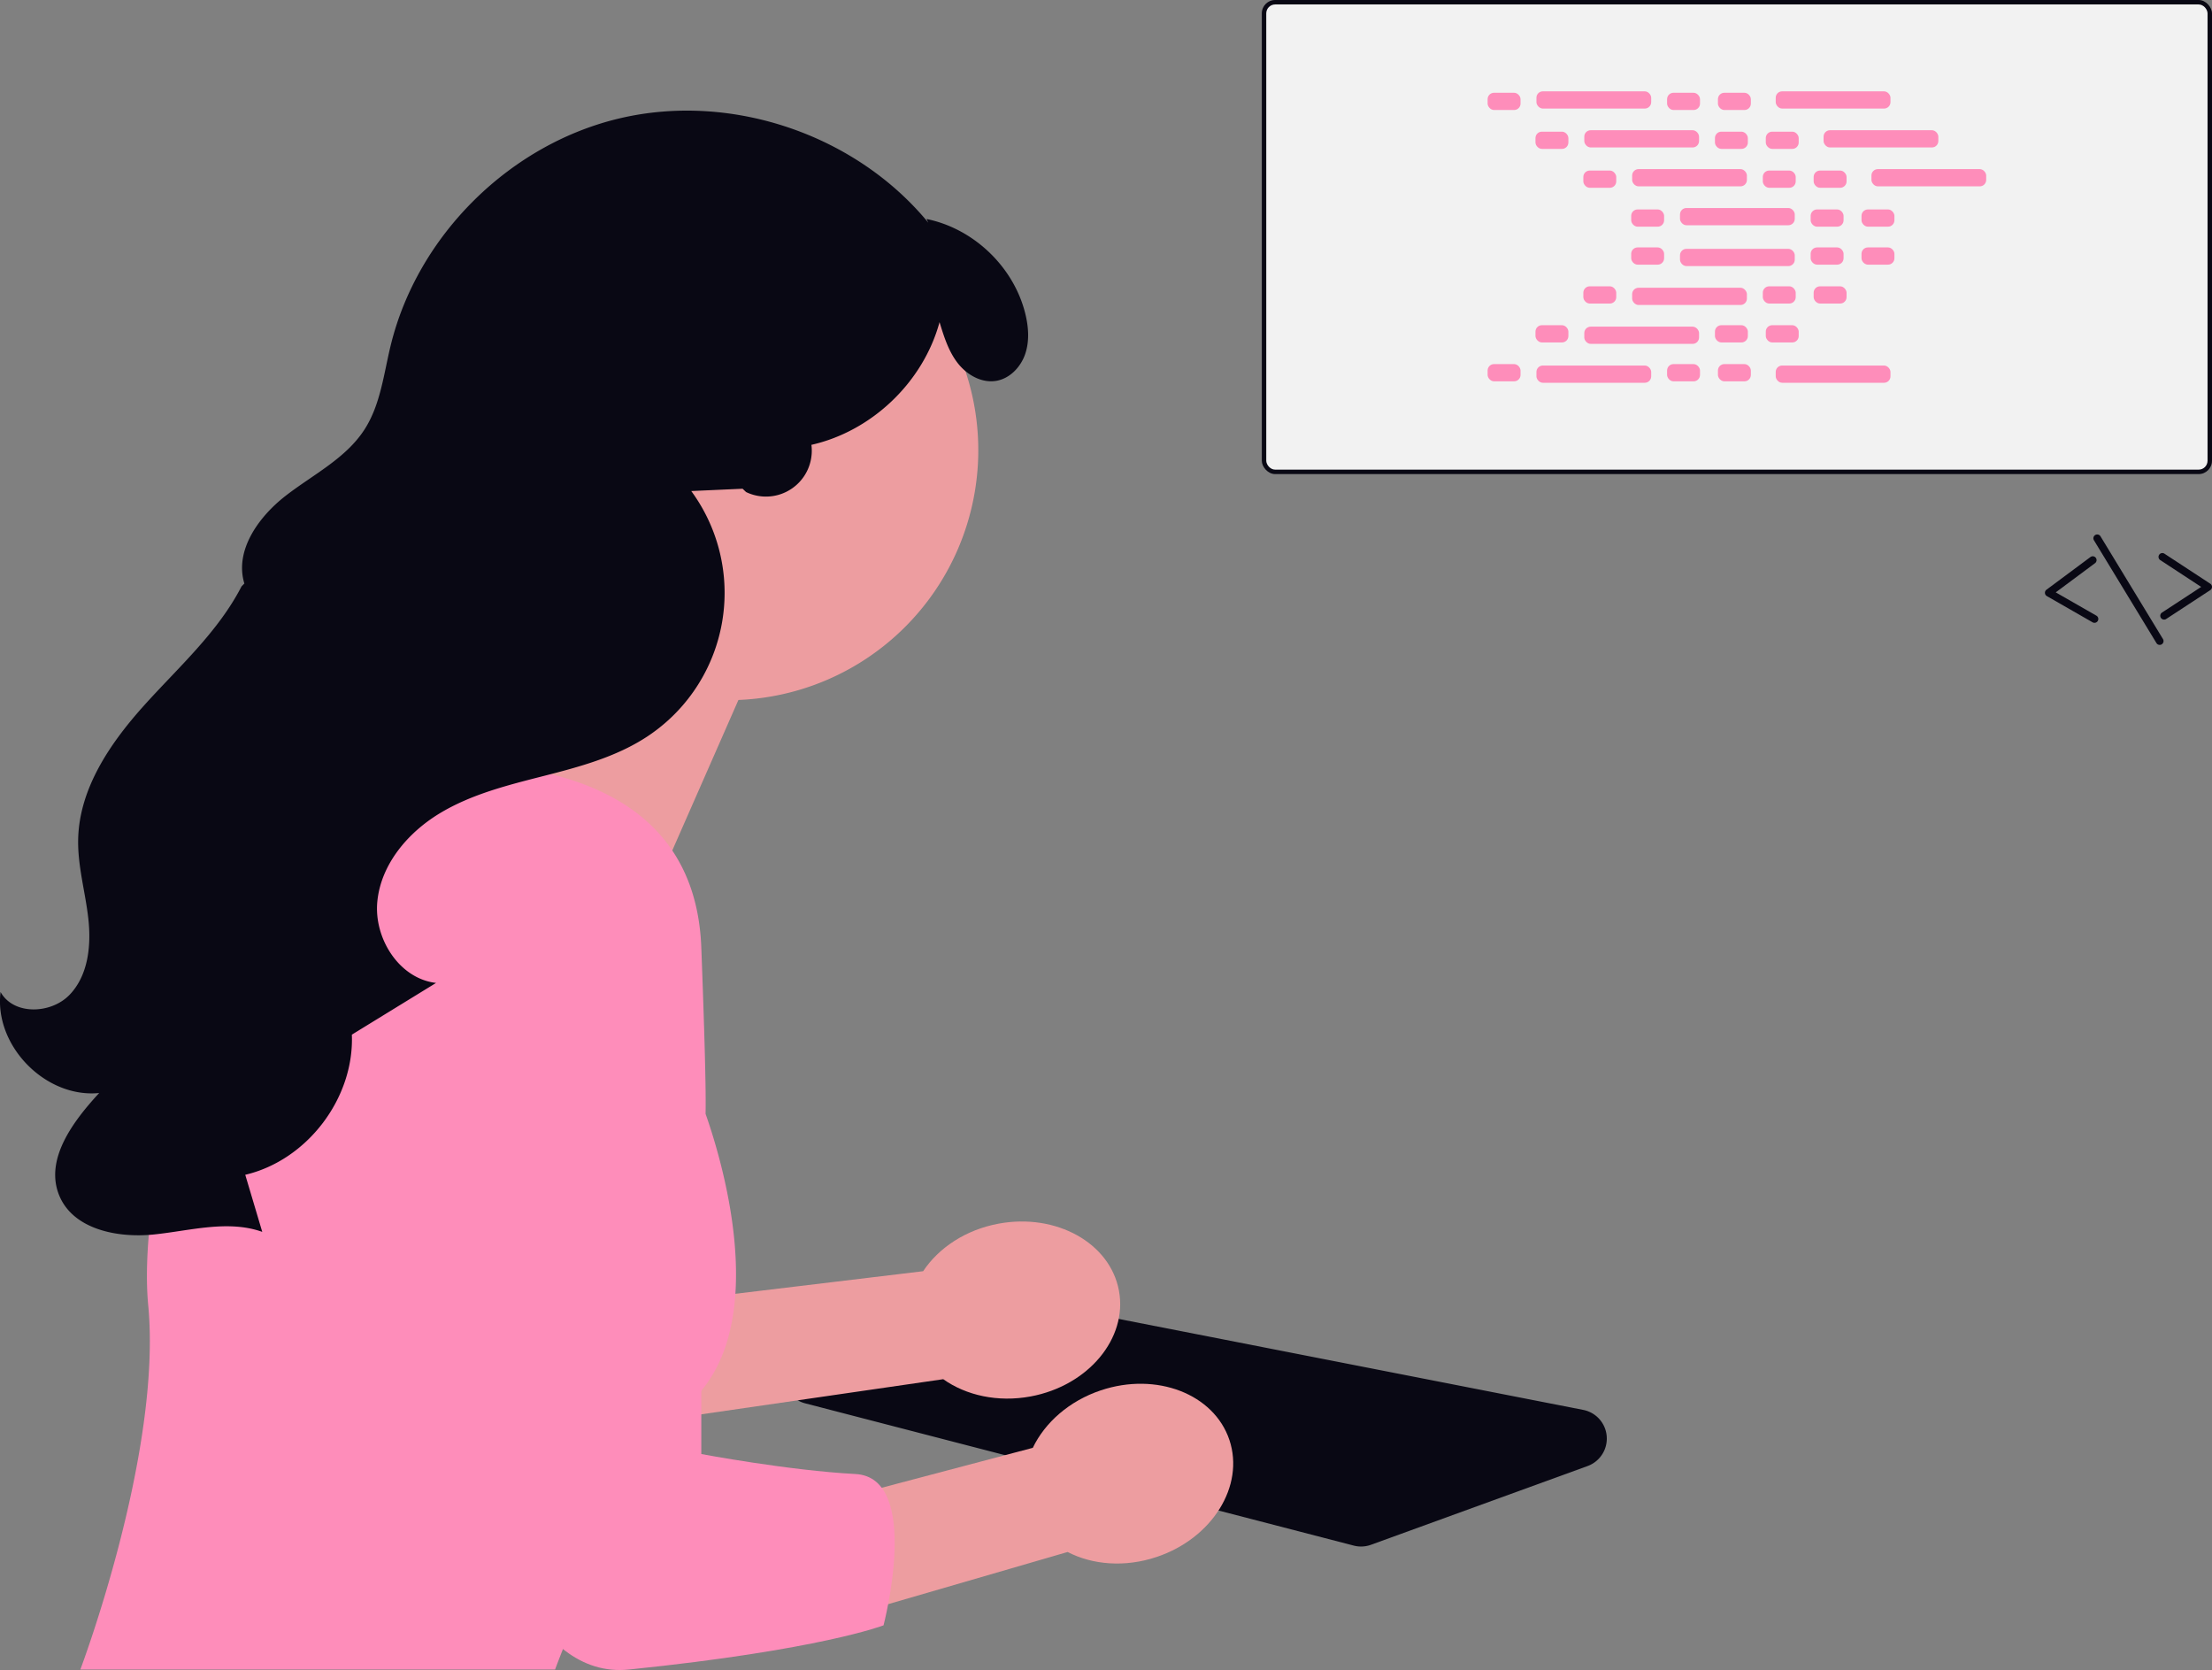 <svg xmlns="http://www.w3.org/2000/svg" width="994.037" height="750.305" viewBox="0 0 994.037 750.305" xmlns:xlink="http://www.w3.org/1999/xlink" role="img" artist="Katerina Limpitsouni" source="https://undraw.co/"><rect x="0" y="0" width="994.037" height="750.305" fill="#808080" stroke="none"/><g transform="translate(-598.963 -140)"><g transform="translate(80 -287)"><rect width="427" height="213" rx="6" transform="translate(1086 427)" fill="#090814"/><rect width="423" height="209" rx="4" transform="translate(1088 429)" fill="#f2f2f2"/></g><g transform="translate(-40.39)"><path d="M546.033,672a13.062,13.062,0,0,0,4.481-.793l97.3-35.363a13.132,13.132,0,0,0-1.963-25.23L377.128,558.006a13.159,13.159,0,0,0-6.531.38l-75.086,24.063a13.134,13.134,0,0,0,.712,25.222L542.732,671.58a13.1,13.1,0,0,0,3.3.421Z" transform="translate(704.964 162.823)" fill="#090814"/><path d="M565.407,523.281l-141.124,16.96,25.729,49.618L574.435,571.8c10.245,7.266,24.483,10.5,39.286,7.747,25.9-4.82,43.664-26.1,39.674-47.539s-28.22-34.9-54.12-30.084C584.473,504.674,572.352,512.817,565.407,523.281Z" transform="translate(488.792 187.846)" fill="#ed9da0"/><path d="M516.257,125.082A112.316,112.316,0,1,1,629.2,266.636L570.8,399.5,488.014,281.57s31.031-23.164,52.371-52.972a112.194,112.194,0,0,1-24.128-103.516Z" transform="translate(341.988 187.846)" fill="#ed9da0"/><path d="M666.1,357.019a99.739,99.739,0,0,1,91.615-62.241c50.854-.49,115.585,12.809,118.254,83.091,4.419,116.37,0,69.53,0,69.53s35.107,87.416,0,129.579S810.25,702.244,810.25,702.244H596.918s36.828-97.331,30.5-163.735c-4.293-45.075,16.183-125.846,38.681-181.49Z" transform="translate(78.539 187.846)" fill="#FE8DBA"/><path d="M465.9,397.83c5.844,10.536,22.722,9.939,31.05,1.232s9.719-21.984,8.412-33.961-4.836-23.756-4.593-35.8c.464-22.986,14.483-43.422,29.883-60.492s33.008-32.751,43.529-53.192l1.271-1.309c-4.495-14.848,6.407-30.015,18.68-39.5s26.991-16.724,35.371-29.779c7.129-11.106,8.57-24.77,11.69-37.594,12.089-49.686,53.879-90.9,103.727-102.3s105.4,7.556,137.881,47.049l-.781-1.637c21.1,4.271,39.048,21.392,44.311,42.266,1.524,6.047,2.031,12.548,0,18.445s-6.971,11.048-13.13,12.024c-6.606,1.048-13.215-2.839-17.286-8.147s-6.1-11.857-8.054-18.254c-7.332,26.936-30.351,48.974-57.58,55.129a20.6,20.6,0,0,1-29.361,21.212l-1.566-1.491-23.071,1.038a77.307,77.307,0,0,1-19.767,110.287c-13.93,9.184-30.383,13.6-46.549,17.729s-32.654,8.226-46.909,16.9-26.2,22.833-27.841,39.438,9.81,34.733,26.386,36.639l-37.838,23.232c1.126,28.565-20.077,56.433-47.907,62.968q3.821,12.822,7.641,25.645c-15.48-5.505-32.428-.491-48.773,1.177s-36.163-2.3-42.443-17.481c-6.678-16.142,6.073-33.257,17.934-46.081-24.149,2.409-47.3-21.3-44.323-45.382Z" transform="translate(173.708 187.846)" fill="#090814"/><path d="M510.913,602.637l-137.425,36.3,32.34,45.585,120.733-35.087c11.151,5.78,25.7,7.017,39.98,2.243,24.986-8.354,39.636-31.889,32.723-52.567S566.49,568.446,541.5,576.8c-14.28,4.774-25.159,14.514-30.591,25.838Z" transform="translate(592.567 187.846)" fill="#ed9da0"/><path d="M525.622,447.4s6,263.636,91.971,254.844S732.02,682.385,732.02,682.385s17.392-66.4-12.648-67.985-69.243-8.976-69.243-8.976V414.215" transform="translate(304.38 187.846)" fill="#FE8DBA"/></g><g transform="translate(3420.188 -16528.031)"><rect width="14.794" height="7.742" rx="2.88" transform="translate(-2152.714 16709.709)" fill="#FE8DBA"/><rect width="14.794" height="7.742" rx="2.88" transform="translate(-2072.065 16709.709)" fill="#FE8DBA"/><rect width="14.794" height="7.742" rx="2.88" transform="translate(-2049.214 16709.709)" fill="#FE8DBA"/><rect width="51.57" height="7.742" rx="2.88" transform="translate(-2130.777 16709.063)" fill="#FE8DBA"/><rect width="51.57" height="7.742" rx="2.88" transform="translate(-2023.245 16709.063)" fill="#FE8DBA"/><rect width="14.794" height="7.742" rx="2.88" transform="translate(-2131.208 16727.184)" fill="#FE8DBA"/><rect width="14.794" height="7.742" rx="2.88" transform="translate(-2050.558 16727.184)" fill="#FE8DBA"/><rect width="14.794" height="7.742" rx="2.88" transform="translate(-2027.708 16727.184)" fill="#FE8DBA"/><rect width="51.57" height="7.742" rx="2.88" transform="translate(-2109.271 16726.537)" fill="#FE8DBA"/><rect width="51.57" height="7.742" rx="2.88" transform="translate(-2001.739 16726.537)" fill="#FE8DBA"/><rect width="14.794" height="7.742" rx="2.88" transform="translate(-2109.701 16744.658)" fill="#FE8DBA"/><rect width="14.794" height="7.742" rx="2.88" transform="translate(-2029.052 16744.658)" fill="#FE8DBA"/><rect width="14.794" height="7.742" rx="2.88" transform="translate(-2006.201 16744.658)" fill="#FE8DBA"/><rect width="51.57" height="7.742" rx="2.88" transform="translate(-2087.764 16744.01)" fill="#FE8DBA"/><rect width="51.57" height="7.742" rx="2.88" transform="translate(-1980.232 16744.01)" fill="#FE8DBA"/><rect width="14.794" height="7.742" rx="2.88" transform="translate(-2088.195 16762.129)" fill="#FE8DBA"/><rect width="14.794" height="7.742" rx="2.88" transform="translate(-2007.545 16762.129)" fill="#FE8DBA"/><rect width="14.794" height="7.742" rx="2.88" transform="translate(-1984.695 16762.129)" fill="#FE8DBA"/><rect width="51.57" height="7.742" rx="2.88" transform="translate(-2066.258 16761.484)" fill="#FE8DBA"/><rect width="14.794" height="7.742" rx="2.88" transform="translate(-2072.065 16831.613)" fill="#FE8DBA"/><rect width="14.794" height="7.742" rx="2.88" transform="translate(-2049.214 16831.613)" fill="#FE8DBA"/><rect width="51.57" height="7.742" rx="2.88" transform="translate(-2023.245 16832.26)" fill="#FE8DBA"/><rect width="14.794" height="7.742" rx="2.88" transform="translate(-2152.714 16831.613)" fill="#FE8DBA"/><rect width="51.57" height="7.742" rx="2.88" transform="translate(-2130.777 16832.26)" fill="#FE8DBA"/><rect width="14.794" height="7.742" rx="2.88" transform="translate(-2131.208 16814.139)" fill="#FE8DBA"/><rect width="14.794" height="7.742" rx="2.88" transform="translate(-2050.558 16814.139)" fill="#FE8DBA"/><rect width="14.794" height="7.742" rx="2.88" transform="translate(-2027.708 16814.139)" fill="#FE8DBA"/><rect width="51.57" height="7.742" rx="2.88" transform="translate(-2109.271 16814.787)" fill="#FE8DBA"/><rect width="14.794" height="7.742" rx="2.88" transform="translate(-2109.701 16796.666)" fill="#FE8DBA"/><rect width="14.794" height="7.742" rx="2.88" transform="translate(-2029.052 16796.666)" fill="#FE8DBA"/><rect width="14.794" height="7.742" rx="2.88" transform="translate(-2006.201 16796.666)" fill="#FE8DBA"/><rect width="51.57" height="7.742" rx="2.88" transform="translate(-2087.764 16797.313)" fill="#FE8DBA"/><rect width="14.794" height="7.742" rx="2.88" transform="translate(-2088.195 16779.191)" fill="#FE8DBA"/><rect width="14.794" height="7.742" rx="2.88" transform="translate(-2007.545 16779.191)" fill="#FE8DBA"/><rect width="14.794" height="7.742" rx="2.88" transform="translate(-1984.695 16779.191)" fill="#FE8DBA"/><rect width="51.57" height="7.742" rx="2.88" transform="translate(-2066.258 16779.838)" fill="#FE8DBA"/></g><g transform="translate(80 33)"><path d="M200.132,634.2a1.7,1.7,0,0,0,.52-.229L220.46,621a1.72,1.72,0,0,0,0-2.878l-20.589-13.486a1.72,1.72,0,0,0-1.885,2.878l18.388,12.045-17.607,11.527a1.722,1.722,0,0,0,1.36,3.11Z" transform="translate(1291.761 -248.875)" fill="#090814"/><path d="M205.067,634.617a1.722,1.722,0,0,0,.435-3.161l-18.26-10.469,17.648-13.111a1.72,1.72,0,0,0-2.051-2.762L183.08,619.792a1.719,1.719,0,0,0,.169,2.876l20.54,11.775a1.721,1.721,0,0,0,1.279.174Z" transform="translate(1255.543 -247.852)" fill="#090814"/><path d="M218.933,651.49a1.656,1.656,0,0,0,.471-.2,1.722,1.722,0,0,0,.577-2.367L191.9,602.755a1.722,1.722,0,1,0-2.941,1.793l28.081,46.17a1.722,1.722,0,0,0,1.9.773Z" transform="translate(1270.991 -254.805)" fill="#090814"/></g></g></svg>